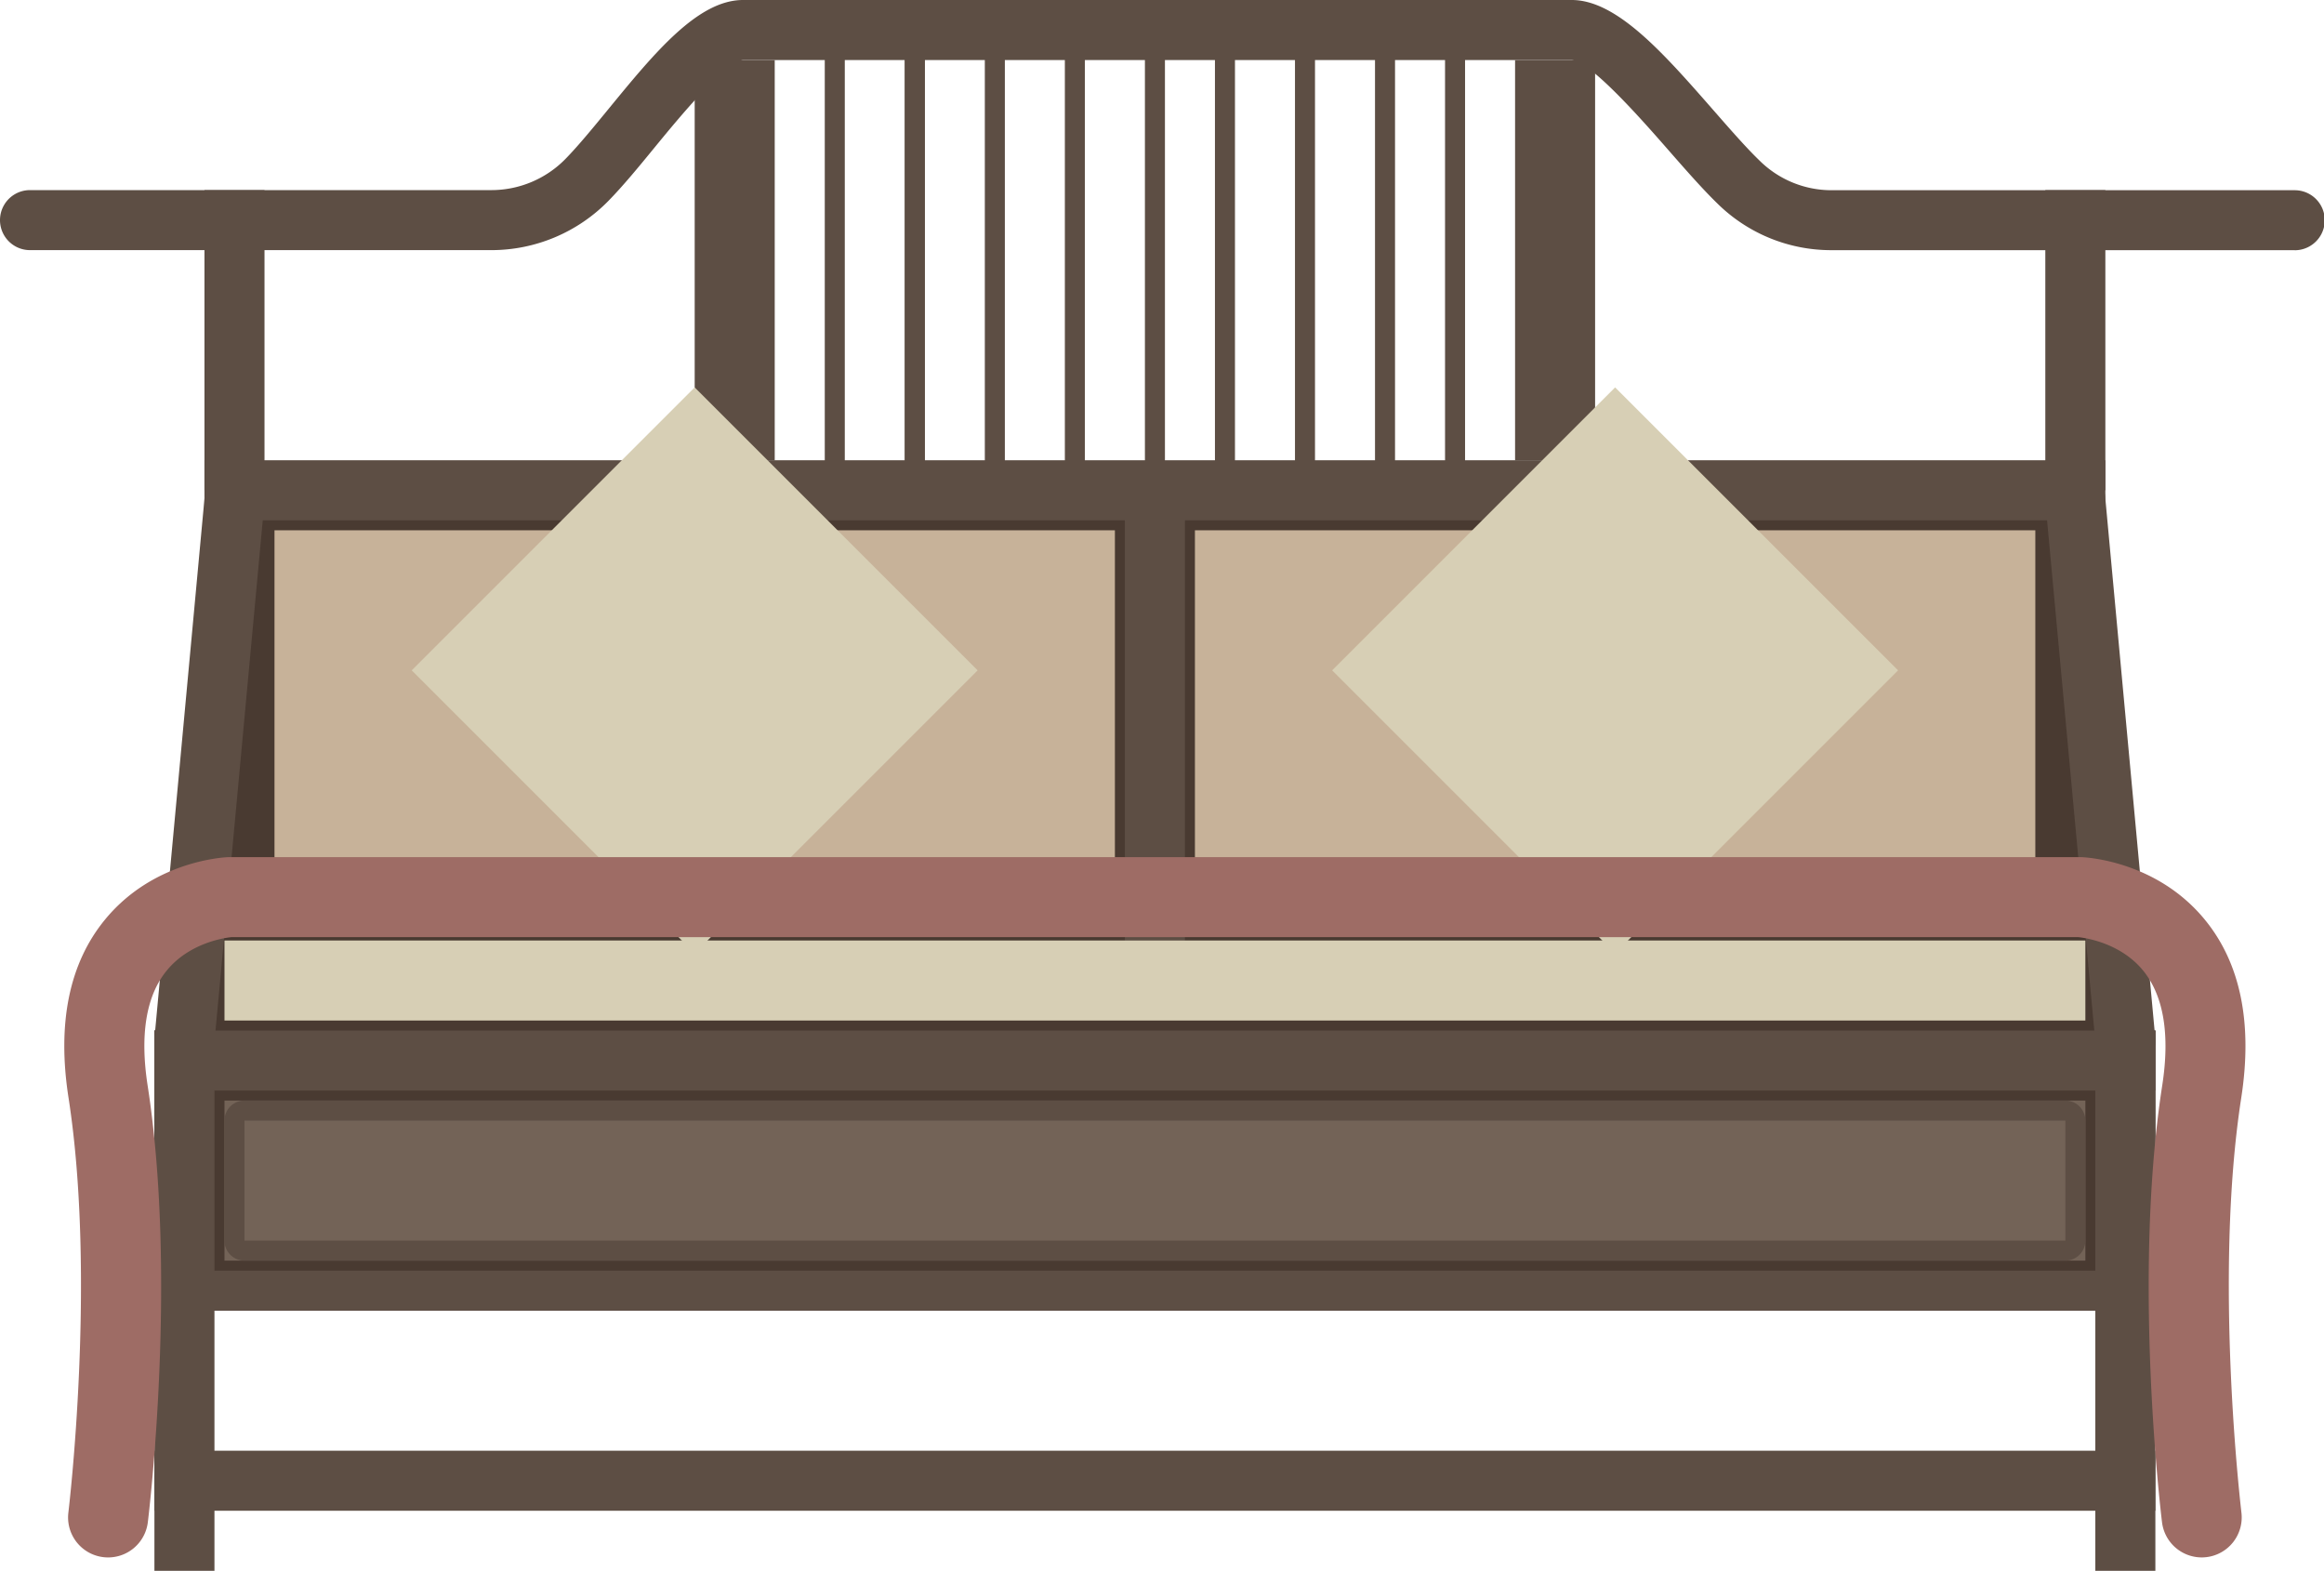 <?xml version="1.0" standalone="no"?><!DOCTYPE svg PUBLIC "-//W3C//DTD SVG 1.1//EN" "http://www.w3.org/Graphics/SVG/1.1/DTD/svg11.dtd"><svg t="1653011993110" class="icon" viewBox="0 0 1515 1024" version="1.1" xmlns="http://www.w3.org/2000/svg" p-id="25500" xmlns:xlink="http://www.w3.org/1999/xlink" width="189.375" height="128"><defs><style type="text/css">@font-face { font-family: feedback-iconfont; src: url("//at.alicdn.com/t/font_1031158_u69w8yhxdu.woff2?t=1630033759944") format("woff2"), url("//at.alicdn.com/t/font_1031158_u69w8yhxdu.woff?t=1630033759944") format("woff"), url("//at.alicdn.com/t/font_1031158_u69w8yhxdu.ttf?t=1630033759944") format("truetype"); }
</style></defs><path d="M1495.925 163.086H1194a105.554 105.554 0 0 1-73.88-29.874c-10.116-9.794-21.065-22.316-32.678-35.576-16.5-18.849-50.826-58.043-62.969-58.479H484.409c-11.366 0.625-42.358 38.304-57.229 56.433-10.836 13.261-21.065 25.688-30.708 35.519a106.861 106.861 0 0 1-75.907 31.958H19.569a19.569 19.569 0 1 1 0-39.138h300.996a67.534 67.534 0 0 0 47.946-20.213c8.449-8.619 18.148-20.459 28.416-32.981 29.836-36.372 58.024-70.736 87.482-70.736h540.16c29.514 0 60.051 34.894 92.388 71.834 11.063 12.635 21.501 24.627 30.461 33.227a66.606 66.606 0 0 0 46.582 18.944h301.924a19.569 19.569 0 1 1 0 39.138z" fill="#5D4E44" p-id="25501"></path><path d="M100.686 671.799l1304.404 0 0 182.617-1304.404 0 0-182.617Z" fill="#493A31" p-id="25502"></path><path d="M1359.417 678.316H146.34a13.052 13.052 0 0 1-13.052-13.052l26.085-339.092a13.052 13.052 0 0 1 13.014-13.071h1160.944a13.052 13.052 0 0 1 13.052 13.052l26.085 339.092a13.052 13.052 0 0 1-13.052 13.071z" fill="#493A31" p-id="25503"></path><path d="M146.34 717.454l1213.096 0 0 104.361-1213.096 0 0-104.361Z" fill="#736357" p-id="25504"></path><path d="M1346.383 730.506v78.256H159.373V730.506h1187.01m0-13.052H159.373a13.052 13.052 0 0 0-13.052 13.052v78.256a13.052 13.052 0 0 0 13.052 13.052h1187.01a13.052 13.052 0 0 0 13.052-13.052V730.506a13.052 13.052 0 0 0-13.052-13.052z" fill="#5D4E44" p-id="25505"></path><path d="M100.686 671.799l1304.404 0 0 39.138-1304.404 0 0-39.138Z" fill="#5D4E44" p-id="25506"></path><path d="M100.686 828.331l1304.404 0 0 26.085-1304.404 0 0-26.085Z" fill="#5D4E44" p-id="25507"></path><path d="M100.686 945.725l1304.404 0 0 39.138-1304.404 0 0-39.138Z" fill="#5D4E44" p-id="25508"></path><path d="M133.288 300.049l1239.181 0 0 39.138-1239.181 0 0-39.138Z" fill="#5D4E44" p-id="25509"></path><path d="M178.942 345.703l547.851 0 0 260.873-547.851 0 0-260.873Z" fill="#C7B299" p-id="25510"></path><path d="M133.288 123.948l39.138 0 0 195.669-39.138 0 0-195.669Z" fill="#5D4E44" p-id="25511"></path><path d="M1333.331 123.948l39.138 0 0 195.669-39.138 0 0-195.669Z" fill="#5D4E44" p-id="25512"></path><path d="M733.309 326.134l39.138 0 0 286.978-39.138 0 0-286.978Z" fill="#5D4E44" p-id="25513"></path><path d="M778.964 345.703l547.851 0 0 260.873-547.851 0 0-260.873Z" fill="#C7B299" p-id="25514"></path><path d="M120.273 697.885h-1.894a19.569 19.569 0 0 1-17.674-21.293L133.363 324.335a19.569 19.569 0 0 1 38.967 3.599L139.728 680.116a19.569 19.569 0 0 1-19.455 17.769zM1385.483 697.885A19.569 19.569 0 0 1 1366.028 680.116l-32.602-352.182a19.569 19.569 0 1 1 38.967-3.599l32.602 352.182a19.569 19.569 0 0 1-17.674 21.293c-0.644 0.057-1.231 0.076-1.838 0.076z" fill="#5D4E44" p-id="25515"></path><path d="M1405.071 1024l-39.138 0 0-352.182 39.138 0 0 352.182Z" fill="#5D4E44" p-id="25516"></path><path d="M139.804 1024l-39.138 0 0-352.182 39.138 0 0 352.182Z" fill="#5D4E44" p-id="25517"></path><path d="M146.34 613.112l1213.096 0 0 52.171-1213.096 0 0-52.171Z" fill="#D7CFB5" p-id="25518"></path><path d="M694.172 26.123h13.052v286.978h-13.052zM642.001 26.123h13.052v286.978h-13.052zM589.83 26.123h13.052v286.978h-13.052zM746.362 26.123h13.052v286.978h-13.052zM792.016 26.123h13.052v286.978h-13.052zM844.187 26.123h13.052v286.978h-13.052zM896.358 26.123h13.052v286.978h-13.052zM942.012 26.123h13.052v286.978h-13.052zM537.659 26.123h13.052v286.978h-13.052zM987.666 39.176h52.171v260.873h-52.171zM452.867 39.176h52.171v260.873h-52.171z" fill="#5D4E44" p-id="25519"></path><path d="M589.83 26.123h13.052v286.978h-13.052z" fill="#5D4E44" p-id="25520"></path><path d="M868.411 437.008l184.465-184.465 184.465 184.465-184.465 184.465-184.465-184.465Z" fill="#D7CFB5" p-id="25521"></path><path d="M268.391 437.006l184.465-184.465 184.465 184.465-184.465 184.465-184.465-184.465Z" fill="#D7CFB5" p-id="25522"></path><path d="M1435.229 1015.286A26.085 26.085 0 0 1 1409.409 992.383c-0.796-6.46-19.209-159.885 0.114-284.629 5.134-33.132 1.023-58.271-12.181-74.733-15.155-18.792-39.005-21.747-42.51-22.088H150.867c-2.879 0.265-27.146 3.088-42.415 22.088-13.261 16.443-17.315 41.676-12.2 74.733 19.323 124.744 0.909 278.169 0.114 284.629a26.089 26.089 0 0 1-51.792-6.346c0.189-1.515 18.319-152.819 0.114-270.307-7.577-48.704 0.436-87.804 23.736-116.2 30.783-37.546 75.434-40.539 80.435-40.748h1208.019c4.982 0.208 49.651 3.201 80.435 40.748 23.301 28.416 31.276 67.515 23.736 116.2-18.224 117.659 0 268.792 0.114 270.307a26.085 26.085 0 0 1-22.732 29.06 27.26 27.26 0 0 1-3.201 0.189z" fill="#9E6C65" p-id="25523"></path></svg>